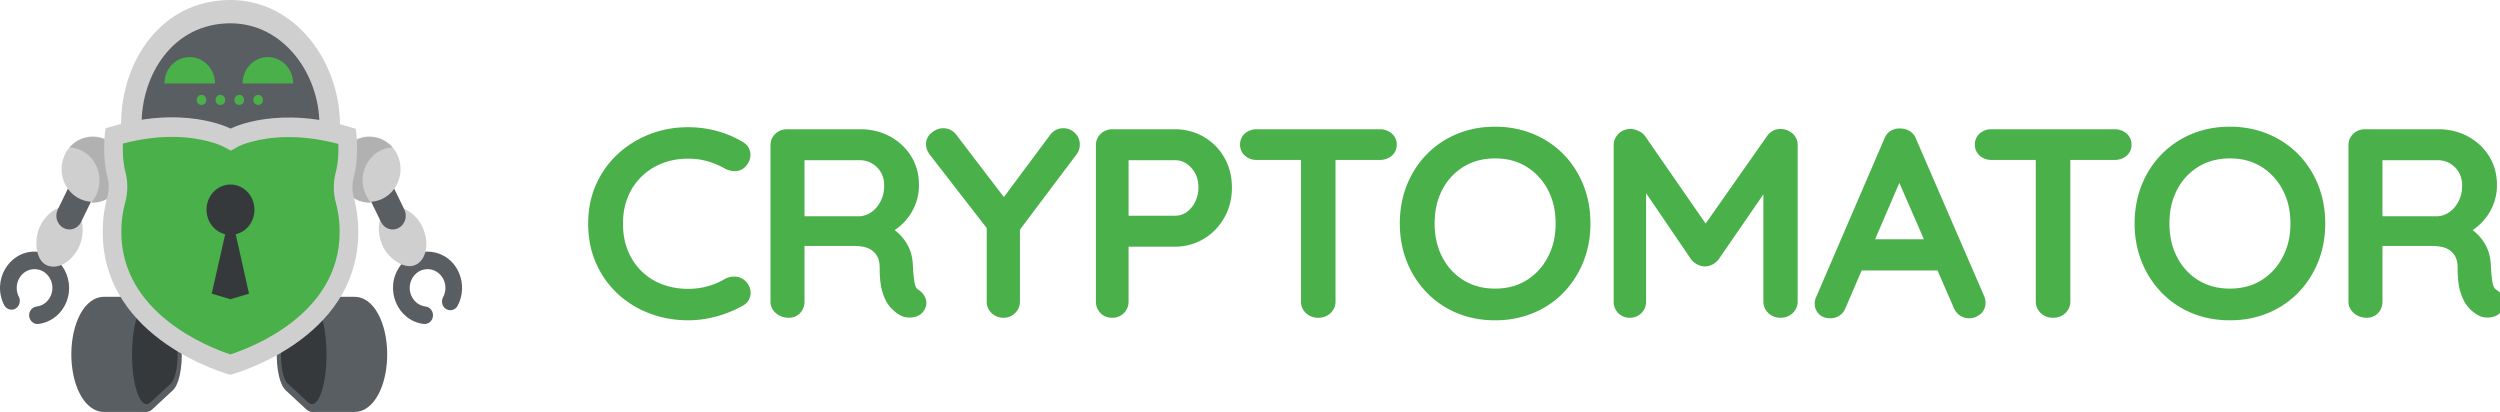 <?xml version="1.0" encoding="utf-8"?>
<svg xmlns="http://www.w3.org/2000/svg" viewBox="5.366 5.608 269.829 44.459" width="269.829px"
    height="44.459px">
    <path
        d="M 30.243 5.608 C 22.633 5.608 18.431 12.392 18.431 19.016 L 42.054 19.016 C 42.054 12.392 37.315 5.608 30.243 5.608 Z"
        fill="#cfcfcf" style=""
        transform="matrix(1, 0, 0, 1, -3.552713678800501e-15, -7.105427357601002e-15)" />
    <path
        d="M 30.243 8.123 C 24.061 8.123 20.648 13.634 20.648 19.016 L 30.243 20.159 L 39.838 19.016 C 39.838 13.634 35.987 8.123 30.243 8.123 Z"
        fill="#585e62" style=""
        transform="matrix(1, 0, 0, 1, -3.552713678800501e-15, -7.105427357601002e-15)" />
    <path
        d="M 9.411 40.578 C 8.718 40.58 8.283 39.792 8.629 39.162 C 8.772 38.9 9.025 38.725 9.311 38.693 C 10.783 38.519 11.526 36.734 10.646 35.48 C 9.767 34.226 7.924 34.443 7.331 35.87 C 7.091 36.448 7.121 37.109 7.41 37.661 C 7.723 38.31 7.249 39.072 6.556 39.031 C 6.259 39.014 5.989 38.843 5.835 38.574 C 4.45 35.935 6.302 32.71 9.169 32.768 C 12.037 32.825 13.769 36.124 12.288 38.705 C 11.691 39.745 10.666 40.435 9.516 40.573 C 9.481 40.575 9.446 40.578 9.411 40.578 Z"
        fill="#585e62" style=""
        transform="matrix(1, 0, 0, 1, -3.552713678800501e-15, -7.105427357601002e-15)" />
    <rect fill="#cfcfcf" height="6.746" rx="49.42"
        transform="matrix(0.881, 0.473, -0.438, 0.9, 17.141, 5.339)"
        width="4.762" x="4.106" y="21.895" style="" />
    <path
        d="M 13.54 24.233 L 16.057 25.586 C 16.057 25.586 16.057 25.586 16.057 25.586 L 14.119 29.566 C 13.764 30.297 12.912 30.585 12.218 30.212 C 11.523 29.839 11.248 28.944 11.604 28.213 L 13.54 24.233 C 13.54 24.233 13.54 24.233 13.54 24.233 Z"
        fill="#585e62" style="transform-origin: -101.12px 89.638px;" />
    <circle cx="-219.41" cy="247.179" fill="#cfcfcf" r="75.05" style=""
        transform="matrix(0.045, 0, 0, 0.047, 25.262, 12.245)" />
    <path
        d="M 16.984 20.825 C 15.627 20.039 13.934 20.325 12.879 21.517 C 15.477 21.643 16.972 24.675 15.57 26.976 C 15.462 27.156 15.338 27.323 15.201 27.478 C 17.798 27.602 19.549 24.724 18.351 22.299 C 18.044 21.676 17.569 21.163 16.984 20.825 Z"
        fill="#b1b1b1" style=""
        transform="matrix(1, 0, 0, 1, -3.552713678800501e-15, -7.105427357601002e-15)" />
    <path
        d="M 51.198 40.578 C 51.163 40.578 51.129 40.575 51.096 40.573 C 48.245 40.235 46.811 36.781 48.516 34.356 C 50.219 31.931 53.782 32.353 54.929 35.116 C 55.391 36.231 55.334 37.509 54.775 38.574 C 54.463 39.224 53.598 39.273 53.219 38.664 C 53.029 38.362 53.023 37.972 53.201 37.661 C 53.917 36.298 52.961 34.629 51.479 34.658 C 49.996 34.686 49.1 36.39 49.865 37.725 C 50.173 38.264 50.704 38.621 51.299 38.693 C 51.988 38.771 52.337 39.605 51.927 40.192 C 51.756 40.435 51.486 40.579 51.199 40.578 L 51.198 40.578 Z"
        fill="#585e62" style=""
        transform="matrix(1, 0, 0, 1, -3.552713678800501e-15, -7.105427357601002e-15)" />
    <rect fill="#cfcfcf" height="6.746" rx="49.42"
        transform="matrix(-0.881, 0.473, -0.438, -0.9, 98.576, 33.095)"
        width="4.762" x="41.537" y="21.895" style="" />
    <path
        d="M 48.39 30.215 C 47.696 30.589 46.844 30.298 46.489 29.569 L 44.551 25.589 C 44.551 25.589 44.551 25.589 44.551 25.589 L 47.068 24.236 C 47.068 24.236 47.068 24.236 47.068 24.236 L 49.005 28.216 C 49.36 28.946 49.085 29.841 48.39 30.215 Z"
        fill="#585e62" style="transform-origin: 24.74px 89.647px;" />
    <circle cx="443.526" cy="247.179" fill="#cfcfcf" r="75.05" style=""
        transform="matrix(0.045, 0, 0, 0.047, 25.262, 12.245)" />
    <path
        d="M 43.624 20.825 C 44.981 20.039 46.673 20.325 47.728 21.517 C 45.131 21.643 43.637 24.677 45.04 26.977 C 45.149 27.156 45.271 27.323 45.408 27.478 C 42.812 27.604 41.058 24.728 42.254 22.302 C 42.561 21.677 43.037 21.165 43.624 20.825 Z"
        fill="#b1b1b1" style=""
        transform="matrix(1, 0, 0, 1, -3.552713678800501e-15, -7.105427357601002e-15)" />
    <path
        d="M 16.566 50.067 C 14.916 50.067 13.551 48.183 13.168 45.38 C 12.963 43.875 13.066 42.297 13.46 40.935 C 13.883 39.467 14.607 38.4 15.498 37.922 C 15.828 37.742 16.194 37.647 16.565 37.645 L 21.224 37.645 L 21.224 50.067 L 16.566 50.067 Z"
        fill="#585e62" style=""
        transform="matrix(1, 0, 0, 1, -3.552713678800501e-15, -7.105427357601002e-15)" />
    <path
        d="M 21.186 50.067 C 20.229 50.067 19.437 48.183 19.215 45.38 C 19.097 43.875 19.156 42.297 19.385 40.935 C 19.631 39.467 20.05 38.4 20.566 37.922 C 20.765 37.739 20.972 37.645 21.185 37.645 C 21.398 37.645 21.605 37.74 21.803 37.919 L 24.04 39.992 C 24.821 40.716 25.093 43.018 24.951 44.816 C 24.842 46.2 24.5 47.283 24.042 47.713 L 21.806 49.785 C 21.606 49.974 21.398 50.067 21.186 50.067 Z"
        fill="#585e62" style=""
        transform="matrix(1, 0, 0, 1, -3.552713678800501e-15, -7.105427357601002e-15)" />
    <path
        d="M 21.597 38.662 L 23.831 40.733 C 24.334 41.201 24.632 42.978 24.496 44.701 C 24.407 45.849 24.144 46.684 23.831 46.977 L 21.597 49.047 C 20.762 49.822 19.897 48.129 19.669 45.261 C 19.444 42.393 19.94 39.44 20.776 38.663 C 21.052 38.408 21.338 38.425 21.597 38.662 Z"
        fill="#35393b" style=""
        transform="matrix(1, 0, 0, 1, -3.552713678800501e-15, -7.105427357601002e-15)" />
    <path
        d="M 43.657 50.067 C 45.306 50.067 46.671 48.183 47.055 45.38 C 47.259 43.875 47.156 42.297 46.762 40.935 C 46.339 39.467 45.615 38.4 44.723 37.922 C 44.394 37.742 44.028 37.647 43.658 37.645 L 38.998 37.645 L 38.998 50.067 L 43.657 50.067 Z"
        fill="#585e62" style=""
        transform="matrix(1, 0, 0, 1, -3.552713678800501e-15, -7.105427357601002e-15)" />
    <path
        d="M 39.037 50.067 C 39.993 50.067 40.785 48.183 41.007 45.38 C 41.125 43.875 41.065 42.297 40.837 40.935 C 40.592 39.467 40.172 38.4 39.655 37.922 C 39.457 37.739 39.25 37.645 39.038 37.645 C 38.824 37.645 38.617 37.74 38.418 37.919 L 36.182 39.992 C 35.399 40.716 35.128 43.018 35.271 44.816 C 35.38 46.2 35.722 47.283 36.181 47.713 L 38.416 49.785 C 38.616 49.974 38.825 50.067 39.037 50.067 Z"
        fill="#585e62" style=""
        transform="matrix(1, 0, 0, 1, -3.552713678800501e-15, -7.105427357601002e-15)" />
    <path
        d="M 38.626 38.662 L 36.391 40.733 C 35.887 41.199 35.589 42.975 35.727 44.699 C 35.816 45.846 36.078 46.683 36.391 46.974 L 38.626 49.045 C 39.462 49.822 40.325 48.126 40.552 45.259 C 40.779 42.391 40.282 39.438 39.447 38.662 C 39.168 38.408 38.883 38.425 38.626 38.662 Z"
        fill="#35393b" style=""
        transform="matrix(1, 0, 0, 1, -3.552713678800501e-15, -7.105427357601002e-15)" />
    <path
        d="M 43.563 26.952 C 43.363 26.25 43.354 25.504 43.536 24.796 C 44.201 22.284 43.764 19.511 43.764 19.511 C 35.435 16.779 30.257 19.488 30.257 19.488 C 30.257 19.488 25.091 16.763 16.756 19.467 C 16.756 19.467 16.311 22.24 16.969 24.754 C 17.148 25.464 17.137 26.21 16.937 26.911 C 16.706 27.742 16.455 29.015 16.453 30.637 C 16.436 42.412 30.224 46.057 30.224 46.057 C 30.224 46.057 44.022 42.455 44.038 30.68 C 44.038 29.058 43.791 27.786 43.563 26.952 Z"
        fill="#cfcfcf" style=""
        transform="matrix(1, 0, 0, 1, -3.552713678800501e-15, -7.105427357601002e-15)" />
    <path
        d="M 30.227 43.858 C 27.945 43.107 18.45 39.448 18.463 30.641 C 18.463 29.238 18.682 28.161 18.868 27.504 C 19.173 26.426 19.187 25.28 18.909 24.195 C 18.63 23.127 18.598 21.965 18.631 21.106 C 20.452 20.623 22.24 20.379 23.959 20.383 C 27.364 20.389 29.353 21.375 29.374 21.384 L 30.292 21.868 L 31.157 21.379 C 31.162 21.379 33.153 20.398 36.558 20.403 C 38.278 20.407 40.063 20.654 41.885 21.144 C 41.915 22.002 41.88 23.165 41.598 24.232 C 41.317 25.316 41.327 26.463 41.629 27.541 C 41.809 28.199 42.027 29.276 42.024 30.679 C 42.011 39.526 32.516 43.12 30.227 43.858 Z"
        fill="#49b04a" style=""
        transform="matrix(1, 0, 0, 1, -3.552713678800501e-15, -7.105427357601002e-15)" />
    <path
        d="M 32.829 28.248 C 32.833 26.155 30.681 24.844 28.955 25.886 C 27.228 26.927 27.223 29.543 28.945 30.592 C 29.171 30.73 29.418 30.831 29.671 30.892 L 28.218 37.298 L 30.229 37.905 L 32.242 37.304 L 30.808 30.894 C 31.987 30.617 32.827 29.518 32.829 28.248 Z"
        fill="#35393b" style=""
        transform="matrix(1, 0, 0, 1, -3.552713678800501e-15, -7.105427357601002e-15)" />
    <g fill="#49b04a"
        transform="matrix(0.045, 0, 0, 0.047, 5.37, 5.608)"
        style="">
        <path
            d="m454.94 131.08a60.64 60.64 0 0 0 -60.64 60.64h121.28a60.64 60.64 0 0 0 -60.64-60.64z" />
        <path
            d="m642.38 131.08a60.64 60.64 0 0 0 -60.64 60.64h121.26a60.64 60.64 0 0 0 -60.62-60.64z" />
        <circle cx="483.23" cy="229.43" r="11.52" />
        <circle cx="528.52" cy="229.43" r="11.52" />
        <circle cx="573.8" cy="229.43" r="11.52" />
        <circle cx="619.09" cy="229.43" r="11.52" />
    </g>
    <g id="svgGroup" stroke-linecap="round" fill-rule="evenodd" font-size="9pt" stroke="#49b04a"
        stroke-width="1.2mm" fill="#49b04a"
        style="stroke: rgb(73, 176, 74); stroke-width: 1.2mm; fill: rgb(73, 176, 74);"
        transform="matrix(0.286, 0, 0, 0.273, 69.498, 19.903)">
        <path
            d="M 394.701 2.701 L 421.201 42.801 L 417.701 42.701 L 444.501 2.701 A 4.688 4.688 0 0 1 445.435 1.673 Q 446.486 0.833 447.901 0.901 Q 449.501 1.001 450.701 2.101 A 3.646 3.646 0 0 1 451.882 4.562 A 5.031 5.031 0 0 1 451.901 5.001 L 451.901 66.901 A 3.946 3.946 0 0 1 450.738 69.763 A 4.757 4.757 0 0 1 450.701 69.801 A 4.048 4.048 0 0 1 447.816 70.999 A 5.316 5.316 0 0 1 447.701 71.001 A 4.436 4.436 0 0 1 446.121 70.728 A 3.986 3.986 0 0 1 444.701 69.801 Q 443.501 68.601 443.501 66.901 L 443.501 12.601 L 446.001 13.101 L 422.401 49.001 A 5.629 5.629 0 0 1 421.108 50.105 A 6.399 6.399 0 0 1 420.951 50.201 A 3.642 3.642 0 0 1 419.937 50.615 A 3.204 3.204 0 0 1 419.201 50.701 A 3.465 3.465 0 0 1 417.91 50.444 A 4.409 4.409 0 0 1 417.401 50.201 A 5.772 5.772 0 0 1 416.393 49.497 A 4.92 4.92 0 0 1 415.901 49.001 L 392.601 13.101 L 394.701 10.501 L 394.701 66.901 Q 394.701 68.601 393.601 69.801 A 3.604 3.604 0 0 1 390.972 70.998 A 4.691 4.691 0 0 1 390.801 71.001 A 3.904 3.904 0 0 1 389.46 70.779 A 3.39 3.39 0 0 1 388.051 69.801 A 4.221 4.221 0 0 1 387.003 67.059 A 5.393 5.393 0 0 1 387.001 66.901 L 387.001 5.001 A 4.069 4.069 0 0 1 388.071 2.239 A 5.241 5.241 0 0 1 388.151 2.151 Q 389.301 0.901 391.101 0.901 Q 391.916 0.901 392.855 1.311 A 6.702 6.702 0 0 1 393.051 1.401 Q 394.101 1.901 394.701 2.701 Z M 68.801 66.901 L 68.801 5.001 Q 68.801 3.301 69.951 2.151 A 3.861 3.861 0 0 1 72.748 1.001 A 4.988 4.988 0 0 1 72.801 1.001 L 100.401 1.001 A 21.166 21.166 0 0 1 106.971 1.997 A 19.092 19.092 0 0 1 110.501 3.551 Q 115.001 6.101 117.651 10.551 Q 120.301 15.001 120.301 20.801 A 19.392 19.392 0 0 1 118.847 28.307 A 18.795 18.795 0 0 1 118.701 28.651 Q 117.101 32.301 114.301 34.951 Q 111.501 37.601 107.901 39.001 L 105.701 37.401 Q 109.101 38.201 111.801 40.251 A 15.895 15.895 0 0 1 116.147 45.352 A 18.223 18.223 0 0 1 116.201 45.451 Q 117.901 48.601 118.001 52.801 A 129.984 129.984 0 0 0 118.107 54.557 Q 118.276 57.051 118.501 58.701 A 19.048 19.048 0 0 0 118.717 59.983 Q 118.986 61.281 119.394 62.137 A 5.661 5.661 0 0 0 119.401 62.151 A 4.782 4.782 0 0 0 120.432 63.582 A 4.492 4.492 0 0 0 121.101 64.101 Q 122.501 65.001 122.951 66.501 A 3.231 3.231 0 0 1 123.088 67.308 Q 123.117 68.071 122.757 68.808 A 4.19 4.19 0 0 1 122.401 69.401 A 3.077 3.077 0 0 1 120.819 70.611 A 3.86 3.86 0 0 1 120.701 70.651 Q 119.601 71.001 118.501 70.901 A 4.869 4.869 0 0 1 117.49 70.705 A 3.809 3.809 0 0 1 116.601 70.301 A 9.956 9.956 0 0 1 114.977 69.146 Q 114.227 68.498 113.501 67.651 A 9.522 9.522 0 0 1 112.446 66.12 Q 111.984 65.301 111.585 64.289 A 21.8 21.8 0 0 1 111.001 62.601 A 19.163 19.163 0 0 1 110.441 60.113 Q 110.029 57.562 110.002 54.084 A 63.237 63.237 0 0 1 110.001 53.601 A 16.878 16.878 0 0 0 109.861 51.361 Q 109.707 50.215 109.385 49.255 A 8.55 8.55 0 0 0 109.001 48.301 A 9.587 9.587 0 0 0 107.409 45.914 A 8.602 8.602 0 0 0 106.301 44.901 Q 104.601 43.601 102.501 43.101 Q 100.401 42.601 98.201 42.601 L 75.901 42.601 L 77.101 40.801 L 77.101 66.901 A 4.807 4.807 0 0 1 76.854 68.464 A 4.187 4.187 0 0 1 76.101 69.801 A 3.266 3.266 0 0 1 73.713 70.99 A 4.552 4.552 0 0 1 73.401 71.001 A 5.002 5.002 0 0 1 71.512 70.652 A 4.669 4.669 0 0 1 70.151 69.801 A 4.171 4.171 0 0 1 69.228 68.655 A 3.658 3.658 0 0 1 68.801 66.901 Z M 664.301 66.901 L 664.301 5.001 Q 664.301 3.301 665.451 2.151 A 3.861 3.861 0 0 1 668.248 1.001 A 4.988 4.988 0 0 1 668.301 1.001 L 695.901 1.001 A 21.166 21.166 0 0 1 702.471 1.997 A 19.092 19.092 0 0 1 706.001 3.551 Q 710.501 6.101 713.151 10.551 Q 715.801 15.001 715.801 20.801 A 19.392 19.392 0 0 1 714.347 28.307 A 18.795 18.795 0 0 1 714.201 28.651 Q 712.601 32.301 709.801 34.951 Q 707.001 37.601 703.401 39.001 L 701.201 37.401 Q 704.601 38.201 707.301 40.251 A 15.895 15.895 0 0 1 711.647 45.352 A 18.223 18.223 0 0 1 711.701 45.451 Q 713.401 48.601 713.501 52.801 A 129.984 129.984 0 0 0 713.607 54.557 Q 713.776 57.051 714.001 58.701 A 19.048 19.048 0 0 0 714.217 59.983 Q 714.486 61.281 714.894 62.137 A 5.661 5.661 0 0 0 714.901 62.151 A 4.782 4.782 0 0 0 715.932 63.582 A 4.492 4.492 0 0 0 716.601 64.101 Q 718.001 65.001 718.451 66.501 A 3.231 3.231 0 0 1 718.588 67.308 Q 718.617 68.071 718.257 68.808 A 4.19 4.19 0 0 1 717.901 69.401 A 3.077 3.077 0 0 1 716.319 70.611 A 3.86 3.86 0 0 1 716.201 70.651 Q 715.101 71.001 714.001 70.901 A 4.869 4.869 0 0 1 712.99 70.705 A 3.809 3.809 0 0 1 712.101 70.301 A 9.956 9.956 0 0 1 710.477 69.146 Q 709.727 68.498 709.001 67.651 A 9.522 9.522 0 0 1 707.946 66.12 Q 707.484 65.301 707.085 64.289 A 21.8 21.8 0 0 1 706.501 62.601 A 19.163 19.163 0 0 1 705.941 60.113 Q 705.529 57.562 705.502 54.084 A 63.237 63.237 0 0 1 705.501 53.601 A 16.878 16.878 0 0 0 705.361 51.361 Q 705.207 50.215 704.885 49.255 A 8.55 8.55 0 0 0 704.501 48.301 A 9.587 9.587 0 0 0 702.909 45.914 A 8.602 8.602 0 0 0 701.801 44.901 Q 700.101 43.601 698.001 43.101 Q 695.901 42.601 693.701 42.601 L 671.401 42.601 L 672.601 40.801 L 672.601 66.901 A 4.807 4.807 0 0 1 672.354 68.464 A 4.187 4.187 0 0 1 671.601 69.801 A 3.266 3.266 0 0 1 669.213 70.99 A 4.552 4.552 0 0 1 668.901 71.001 A 5.002 5.002 0 0 1 667.012 70.652 A 4.669 4.669 0 0 1 665.651 69.801 A 4.171 4.171 0 0 1 664.728 68.655 A 3.658 3.658 0 0 1 664.301 66.901 Z M 55.803 6.436 A 4.001 4.001 0 0 0 54.701 5.601 A 32.164 32.164 0 0 0 54.055 5.202 A 34.354 34.354 0 0 0 45.651 1.601 Q 40.701 0.201 35.501 0.201 A 40.872 40.872 0 0 0 34.103 0.224 A 35.359 35.359 0 0 0 21.551 2.901 Q 15.101 5.601 10.251 10.401 Q 5.401 15.201 2.701 21.701 A 33.92 33.92 0 0 0 1.055 26.758 A 39.259 39.259 0 0 0 0.001 36.001 A 44.112 44.112 0 0 0 0.293 41.148 A 35.16 35.16 0 0 0 2.851 50.951 A 38.978 38.978 0 0 0 3.215 51.774 A 33.919 33.919 0 0 0 10.601 62.301 Q 15.501 67.001 21.901 69.501 Q 28.301 72.001 35.501 72.001 Q 39.001 72.001 42.451 71.301 Q 45.901 70.601 49.101 69.351 A 43.474 43.474 0 0 0 51.767 68.209 A 33.961 33.961 0 0 0 54.801 66.601 Q 55.657 66.172 56.141 65.472 A 3.507 3.507 0 0 0 56.701 64.051 Q 56.896 62.913 56.457 61.839 A 5.144 5.144 0 0 0 55.801 60.701 Q 54.801 59.501 53.401 59.301 A 4.394 4.394 0 0 0 52.778 59.256 Q 52.302 59.256 51.826 59.36 A 5.244 5.244 0 0 0 50.601 59.801 Q 47.201 61.901 43.401 63.001 Q 39.601 64.101 35.501 64.101 A 32.842 32.842 0 0 1 33.393 64.034 A 27.91 27.91 0 0 1 24.951 62.201 Q 20.101 60.301 16.451 56.651 A 24.498 24.498 0 0 1 14.321 54.218 A 27.312 27.312 0 0 1 10.701 47.801 Q 8.601 42.601 8.601 36.001 A 35.628 35.628 0 0 1 8.777 32.416 A 29.03 29.03 0 0 1 10.601 24.701 A 29.728 29.728 0 0 1 10.792 24.226 A 26.012 26.012 0 0 1 16.201 15.901 Q 19.801 12.201 24.701 10.151 A 25.415 25.415 0 0 1 28.557 8.891 A 29.53 29.53 0 0 1 35.501 8.101 A 30.549 30.549 0 0 1 35.763 8.102 A 27.389 27.389 0 0 1 43.501 9.251 Q 47.301 10.401 50.601 12.401 A 6.403 6.403 0 0 0 51.175 12.654 Q 52.288 13.08 53.401 13.001 A 2.792 2.792 0 0 0 54.972 12.393 A 3.659 3.659 0 0 0 55.701 11.601 A 5.273 5.273 0 0 0 55.96 11.247 Q 56.871 9.891 56.651 8.301 A 3.394 3.394 0 0 0 55.803 6.436 Z M 491.401 11.301 L 493.601 11.401 L 470.101 68.601 Q 469.701 69.801 468.701 70.501 A 3.973 3.973 0 0 1 467.651 71.034 A 3.376 3.376 0 0 1 466.601 71.201 A 5.721 5.721 0 0 1 465.561 71.112 Q 464.984 71.006 464.536 70.769 A 2.636 2.636 0 0 1 463.801 70.201 Q 462.901 69.201 462.901 67.801 Q 462.831 67.314 462.955 66.779 A 3.81 3.81 0 0 1 463.101 66.301 L 489.001 3.301 A 4.715 4.715 0 0 1 489.486 2.304 A 3.409 3.409 0 0 1 490.551 1.251 A 3.74 3.74 0 0 1 492.558 0.687 A 4.461 4.461 0 0 1 492.901 0.701 Q 494.201 0.701 495.251 1.401 Q 496.301 2.101 496.701 3.301 L 522.501 65.701 A 4.611 4.611 0 0 1 522.79 67.001 A 4.276 4.276 0 0 1 522.801 67.301 A 4.349 4.349 0 0 1 522.625 68.569 A 3.362 3.362 0 0 1 521.601 70.151 Q 520.401 71.201 518.901 71.201 Q 517.701 71.201 516.701 70.501 Q 515.701 69.801 515.201 68.501 L 491.401 11.301 Z M 180.301 7.201 L 157.101 39.501 L 158.401 34.601 L 158.401 66.901 Q 158.401 68.601 157.251 69.801 A 3.92 3.92 0 0 1 155.991 70.699 A 3.678 3.678 0 0 1 154.501 71.001 A 4.405 4.405 0 0 1 153.05 70.771 A 3.758 3.758 0 0 1 151.551 69.801 Q 150.401 68.601 150.401 66.901 L 150.401 35.401 L 151.101 38.001 L 128.601 7.601 Q 128.043 6.857 127.787 6.156 A 4.039 4.039 0 0 1 127.751 6.051 A 4.944 4.944 0 0 1 127.542 5.178 A 4.129 4.129 0 0 1 127.501 4.601 A 3.49 3.49 0 0 1 128.65 1.971 A 4.728 4.728 0 0 1 128.901 1.751 A 5.992 5.992 0 0 1 129.901 1.075 Q 130.562 0.727 131.223 0.634 A 3.438 3.438 0 0 1 131.701 0.601 Q 133.701 0.601 135.001 2.501 L 155.701 30.901 L 153.801 30.601 L 173.701 2.601 A 5.328 5.328 0 0 1 174.581 1.546 A 3.495 3.495 0 0 1 177.001 0.601 A 3.703 3.703 0 0 1 179.741 1.736 A 4.51 4.51 0 0 1 179.851 1.851 Q 181.001 3.101 181.001 4.701 A 5.312 5.312 0 0 1 180.923 5.589 A 6.268 6.268 0 0 1 180.851 5.951 Q 180.701 6.601 180.301 7.201 Z M 373.701 36.001 Q 373.701 43.701 371.201 50.251 A 35.466 35.466 0 0 1 364.48 61.393 A 34.159 34.159 0 0 1 364.201 61.701 Q 359.701 66.601 353.501 69.301 A 32.907 32.907 0 0 1 341.808 71.958 A 38.405 38.405 0 0 1 340.001 72.001 A 35.348 35.348 0 0 1 331.239 70.946 A 30.847 30.847 0 0 1 326.451 69.301 Q 320.301 66.601 315.801 61.701 A 35.381 35.381 0 0 1 308.82 50.302 A 39.696 39.696 0 0 1 308.801 50.251 Q 306.301 43.701 306.301 36.001 A 42.527 42.527 0 0 1 307.277 26.739 A 36.476 36.476 0 0 1 308.801 21.651 Q 311.301 15.101 315.801 10.251 Q 320.301 5.401 326.451 2.701 A 32.307 32.307 0 0 1 337.046 0.112 A 38.605 38.605 0 0 1 340.001 0.001 A 34.568 34.568 0 0 1 349.926 1.395 A 31.445 31.445 0 0 1 353.501 2.701 Q 359.701 5.401 364.201 10.251 Q 368.701 15.101 371.201 21.651 A 38.311 38.311 0 0 1 373.544 32.179 A 45.936 45.936 0 0 1 373.701 36.001 Z M 651.001 36.001 Q 651.001 43.701 648.501 50.251 A 35.466 35.466 0 0 1 641.78 61.393 A 34.159 34.159 0 0 1 641.501 61.701 Q 637.001 66.601 630.801 69.301 A 32.907 32.907 0 0 1 619.108 71.958 A 38.405 38.405 0 0 1 617.301 72.001 A 35.348 35.348 0 0 1 608.539 70.946 A 30.847 30.847 0 0 1 603.751 69.301 Q 597.601 66.601 593.101 61.701 A 35.381 35.381 0 0 1 586.12 50.302 A 39.696 39.696 0 0 1 586.101 50.251 Q 583.601 43.701 583.601 36.001 A 42.527 42.527 0 0 1 584.577 26.739 A 36.476 36.476 0 0 1 586.101 21.651 Q 588.601 15.101 593.101 10.251 Q 597.601 5.401 603.751 2.701 A 32.307 32.307 0 0 1 614.346 0.112 A 38.605 38.605 0 0 1 617.301 0.001 A 34.568 34.568 0 0 1 627.226 1.395 A 31.445 31.445 0 0 1 630.801 2.701 Q 637.001 5.401 641.501 10.251 Q 646.001 15.101 648.501 21.651 A 38.311 38.311 0 0 1 650.844 32.179 A 45.936 45.936 0 0 1 651.001 36.001 Z M 195.601 1.001 L 219.001 1.001 A 19.2 19.2 0 0 1 225.895 2.219 A 17.971 17.971 0 0 1 228.901 3.701 Q 233.301 6.401 235.851 11.101 A 21.137 21.137 0 0 1 238.26 19.06 A 26.256 26.256 0 0 1 238.401 21.801 Q 238.401 27.701 235.851 32.501 Q 233.301 37.301 228.901 40.101 A 18.015 18.015 0 0 1 219.172 42.9 A 21.506 21.506 0 0 1 219.001 42.901 L 198.701 42.901 L 199.401 41.701 L 199.401 66.901 Q 199.401 68.601 198.301 69.801 A 3.604 3.604 0 0 1 195.672 70.998 A 4.691 4.691 0 0 1 195.501 71.001 A 4.349 4.349 0 0 1 194.232 70.825 A 3.362 3.362 0 0 1 192.651 69.801 A 4.221 4.221 0 0 1 191.603 67.059 A 5.393 5.393 0 0 1 191.601 66.901 L 191.601 5.001 Q 191.601 3.301 192.751 2.151 A 3.861 3.861 0 0 1 195.548 1.001 A 4.988 4.988 0 0 1 195.601 1.001 Z M 365.101 36.001 Q 365.101 27.801 361.851 21.501 A 26.022 26.022 0 0 0 356.118 13.976 A 24.442 24.442 0 0 0 353.001 11.601 A 22.721 22.721 0 0 0 342.726 8.128 A 28.485 28.485 0 0 0 340.001 8.001 A 25.787 25.787 0 0 0 332.443 9.073 A 22.249 22.249 0 0 0 326.951 11.601 A 24.718 24.718 0 0 0 318.201 21.304 A 29.188 29.188 0 0 0 318.101 21.501 Q 314.901 27.801 314.901 36.001 A 35.083 35.083 0 0 0 315.804 44.113 A 28.782 28.782 0 0 0 318.101 50.451 A 25.393 25.393 0 0 0 323.812 58.021 A 24.014 24.014 0 0 0 326.951 60.401 A 23.061 23.061 0 0 0 337.508 63.894 A 28.694 28.694 0 0 0 340.001 64.001 A 25.734 25.734 0 0 0 347.355 62.985 A 21.917 21.917 0 0 0 353.001 60.401 A 24.92 24.92 0 0 0 361.328 51.426 A 29.76 29.76 0 0 0 361.851 50.451 A 29.571 29.571 0 0 0 364.843 40.418 A 37.019 37.019 0 0 0 365.101 36.001 Z M 642.401 36.001 Q 642.401 27.801 639.151 21.501 A 26.022 26.022 0 0 0 633.418 13.976 A 24.442 24.442 0 0 0 630.301 11.601 A 22.721 22.721 0 0 0 620.026 8.128 A 28.485 28.485 0 0 0 617.301 8.001 A 25.787 25.787 0 0 0 609.743 9.073 A 22.249 22.249 0 0 0 604.251 11.601 A 24.718 24.718 0 0 0 595.501 21.304 A 29.188 29.188 0 0 0 595.401 21.501 Q 592.201 27.801 592.201 36.001 A 35.083 35.083 0 0 0 593.104 44.113 A 28.782 28.782 0 0 0 595.401 50.451 A 25.393 25.393 0 0 0 601.112 58.021 A 24.014 24.014 0 0 0 604.251 60.401 A 23.061 23.061 0 0 0 614.808 63.894 A 28.694 28.694 0 0 0 617.301 64.001 A 25.734 25.734 0 0 0 624.655 62.985 A 21.917 21.917 0 0 0 630.301 60.401 A 24.92 24.92 0 0 0 638.628 51.426 A 29.76 29.76 0 0 0 639.151 50.451 A 29.571 29.571 0 0 0 642.143 40.418 A 37.019 37.019 0 0 0 642.401 36.001 Z M 269.001 66.901 L 269.001 5.101 L 277.501 5.101 L 277.501 66.901 A 3.946 3.946 0 0 1 276.338 69.763 A 4.757 4.757 0 0 1 276.301 69.801 A 4.048 4.048 0 0 1 273.791 70.97 A 5.525 5.525 0 0 1 273.201 71.001 A 4.436 4.436 0 0 1 271.621 70.728 A 3.986 3.986 0 0 1 270.201 69.801 Q 269.001 68.601 269.001 66.901 Z M 546.301 66.901 L 546.301 5.101 L 554.801 5.101 L 554.801 66.901 A 3.946 3.946 0 0 1 553.638 69.763 A 4.757 4.757 0 0 1 553.601 69.801 A 4.048 4.048 0 0 1 551.091 70.97 A 5.525 5.525 0 0 1 550.501 71.001 A 4.436 4.436 0 0 1 548.921 70.728 A 3.986 3.986 0 0 1 547.501 69.801 Q 546.301 68.601 546.301 66.901 Z M 77.101 37.201 L 75.901 35.401 L 100.401 35.401 A 10.449 10.449 0 0 0 105.369 33.724 A 12.557 12.557 0 0 0 105.851 33.401 A 12.45 12.45 0 0 0 108.81 30.414 A 16.165 16.165 0 0 0 110.051 28.351 Q 111.701 25.101 111.701 21.001 A 13.768 13.768 0 0 0 111.024 16.602 A 11.655 11.655 0 0 0 108.351 12.201 A 11.143 11.143 0 0 0 100.227 8.704 A 14.621 14.621 0 0 0 99.901 8.701 L 76.301 8.701 L 77.101 6.801 L 77.101 37.201 Z M 672.601 37.201 L 671.401 35.401 L 695.901 35.401 A 10.449 10.449 0 0 0 700.869 33.724 A 12.557 12.557 0 0 0 701.351 33.401 A 12.45 12.45 0 0 0 704.31 30.414 A 16.165 16.165 0 0 0 705.551 28.351 Q 707.201 25.101 707.201 21.001 A 13.768 13.768 0 0 0 706.524 16.602 A 11.655 11.655 0 0 0 703.851 12.201 A 11.143 11.143 0 0 0 695.727 8.704 A 14.621 14.621 0 0 0 695.401 8.701 L 671.801 8.701 L 672.601 6.801 L 672.601 37.201 Z M 296.501 8.601 L 250.001 8.601 A 4.539 4.539 0 0 1 248.539 8.374 A 3.885 3.885 0 0 1 247.151 7.551 Q 246.001 6.501 246.001 4.801 A 4.078 4.078 0 0 1 246.201 3.493 A 3.394 3.394 0 0 1 247.151 2.051 A 3.986 3.986 0 0 1 249.635 1.013 A 5.228 5.228 0 0 1 250.001 1.001 L 296.501 1.001 Q 298.201 1.001 299.401 2.051 A 3.435 3.435 0 0 1 300.595 4.565 A 4.63 4.63 0 0 1 300.601 4.801 A 4.33 4.33 0 0 1 300.446 5.991 A 3.185 3.185 0 0 1 299.401 7.601 A 4.298 4.298 0 0 1 296.866 8.589 A 5.516 5.516 0 0 1 296.501 8.601 Z M 573.801 8.601 L 527.301 8.601 A 4.539 4.539 0 0 1 525.839 8.374 A 3.885 3.885 0 0 1 524.451 7.551 Q 523.301 6.501 523.301 4.801 A 4.078 4.078 0 0 1 523.501 3.493 A 3.394 3.394 0 0 1 524.451 2.051 A 3.986 3.986 0 0 1 526.935 1.013 A 5.228 5.228 0 0 1 527.301 1.001 L 573.801 1.001 Q 575.501 1.001 576.701 2.051 A 3.435 3.435 0 0 1 577.895 4.565 A 4.63 4.63 0 0 1 577.901 4.801 A 4.33 4.33 0 0 1 577.746 5.991 A 3.185 3.185 0 0 1 576.701 7.601 A 4.298 4.298 0 0 1 574.166 8.589 A 5.516 5.516 0 0 1 573.801 8.601 Z M 198.701 35.201 L 219.001 35.201 A 10.228 10.228 0 0 0 222.549 34.599 A 9.347 9.347 0 0 0 224.801 33.401 A 12.209 12.209 0 0 0 228.069 29.839 A 15.094 15.094 0 0 0 228.801 28.501 Q 230.301 25.401 230.301 21.801 Q 230.301 18.001 228.801 15.101 A 13.051 13.051 0 0 0 226.162 11.558 A 12.122 12.122 0 0 0 224.801 10.451 A 9.711 9.711 0 0 0 219.637 8.717 A 12.023 12.023 0 0 0 219.001 8.701 L 198.701 8.701 L 199.401 7.601 L 199.401 36.201 L 198.701 35.201 Z M 509.701 52.301 L 475.101 52.301 L 478.501 44.501 L 508.201 44.501 L 509.701 52.301 Z" />
    </g>
</svg>